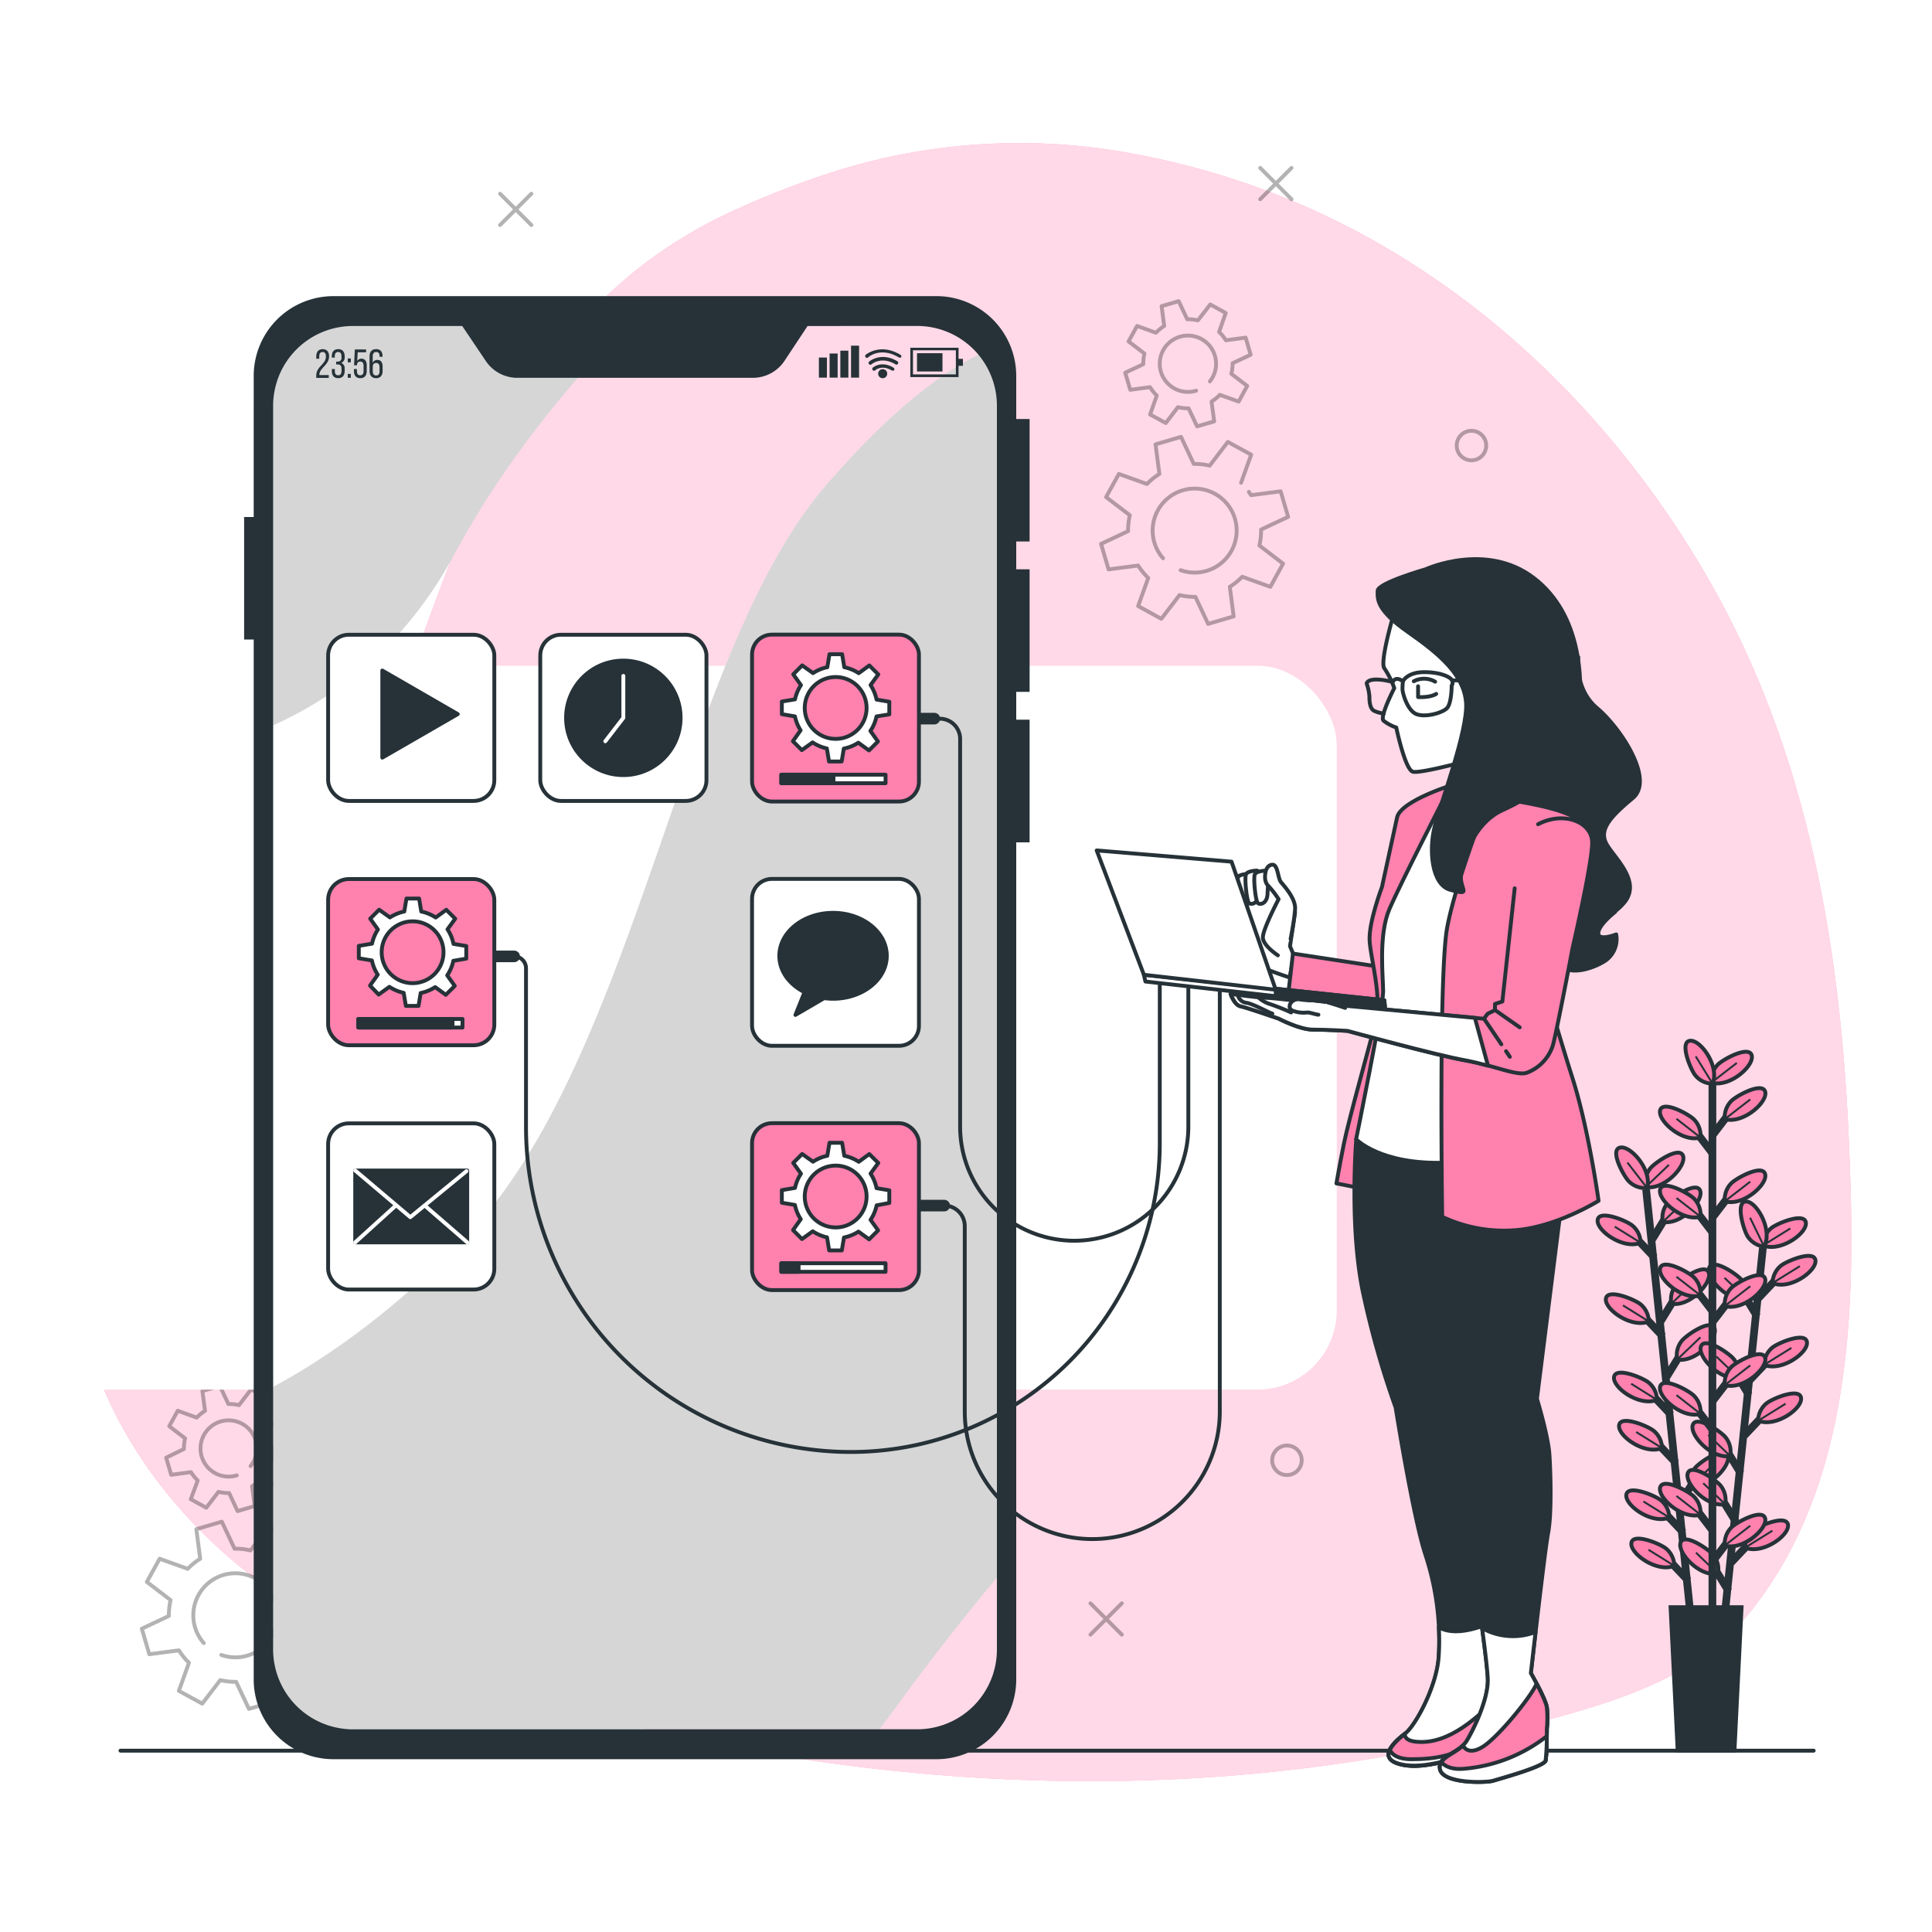 <svg class="animated" id="freepik_stories-app-development" xmlns="http://www.w3.org/2000/svg" viewBox="0 0 500 500" version="1.1" xmlns:xlink="http://www.w3.org/1999/xlink" xmlns:svgjs="http://svgjs.com/svgjs"><style>svg#freepik_stories-app-development:not(.animated) .animable {opacity: 0;}svg#freepik_stories-app-development.animated #freepik--background-simple--inject-16 {animation: 1s 1 forwards cubic-bezier(.36,-0.01,.5,1.38) slideRight;animation-delay: 0s;}svg#freepik_stories-app-development.animated #freepik--Graphics--inject-16 {animation: 1s 1 forwards cubic-bezier(.36,-0.01,.5,1.38) slideUp;animation-delay: 0s;}svg#freepik_stories-app-development.animated #freepik--Gears--inject-16 {animation: 1s 1 forwards cubic-bezier(.36,-0.01,.5,1.38) fadeIn;animation-delay: 0s;}svg#freepik_stories-app-development.animated #freepik--Floor--inject-16 {animation: 1s 1 forwards cubic-bezier(.36,-0.01,.5,1.38) slideLeft;animation-delay: 0s;}svg#freepik_stories-app-development.animated #freepik--Device--inject-16 {animation: 1s 1 forwards cubic-bezier(.36,-0.01,.5,1.38) fadeIn;animation-delay: 0s;}svg#freepik_stories-app-development.animated #freepik--Cables--inject-16 {animation: 1s 1 forwards cubic-bezier(.36,-0.01,.5,1.38) slideUp;animation-delay: 0s;}svg#freepik_stories-app-development.animated #freepik--Apps--inject-16 {animation: 1s 1 forwards cubic-bezier(.36,-0.01,.5,1.38) zoomOut;animation-delay: 0s;}svg#freepik_stories-app-development.animated #freepik--Plant--inject-16 {animation: 1s 1 forwards cubic-bezier(.36,-0.01,.5,1.38) zoomOut;animation-delay: 0s;}svg#freepik_stories-app-development.animated #freepik--Character--inject-16 {animation: 1s 1 forwards cubic-bezier(.36,-0.01,.5,1.38) slideRight;animation-delay: 0s;}            @keyframes slideRight {                0% {                    opacity: 0;                    transform: translateX(30px);                }                100% {                    opacity: 1;                    transform: translateX(0);                }            }                    @keyframes slideUp {                0% {                    opacity: 0;                    transform: translateY(30px);                }                100% {                    opacity: 1;                    transform: inherit;                }            }                    @keyframes fadeIn {                0% {                    opacity: 0;                }                100% {                    opacity: 1;                }            }                    @keyframes slideLeft {                0% {                    opacity: 0;                    transform: translateX(-30px);                }                100% {                    opacity: 1;                    transform: translateX(0);                }            }                    @keyframes zoomOut {                0% {                    opacity: 0;                    transform: scale(1.5);                }                100% {                    opacity: 1;                    transform: scale(1);                }            }        </style><g id="freepik--background-simple--inject-16" class="animable" style="transform-origin: 249.454px 249.003px;"><path d="M438.56,430.13A58,58,0,0,0,452,418.36c28.63-34.66,28.33-83.56,26.36-125.7-2.32-49.74-11.12-99.51-36.56-143.38C417.32,107,380.37,71.07,334.13,51.85A203.51,203.51,0,0,0,294.43,40a159.51,159.51,0,0,0-75.76,3.55,228.86,228.86,0,0,0-27.38,10.3C130.45,81,122,136.88,98.34,192.81,81.59,232.41,42.2,258.28,25.5,297.93,6.79,342.33,36.77,390.85,75,414.68a151.81,151.81,0,0,0,27.85,13.53c90.92,33.46,193.46,43.72,288.1,19.37C406.9,443.48,424.55,439.13,438.56,430.13Z" style="fill: rgb(255, 129, 174); transform-origin: 249.454px 249.003px;" id="el12fqdeastqro" class="animable"></path><g id="el4yw1ngagkj7"><path d="M438.56,430.13A58,58,0,0,0,452,418.36c28.63-34.66,28.33-83.56,26.36-125.7-2.32-49.74-11.12-99.51-36.56-143.38C417.32,107,380.37,71.07,334.13,51.85A203.51,203.51,0,0,0,294.43,40a159.51,159.51,0,0,0-75.76,3.55,228.86,228.86,0,0,0-27.38,10.3C130.45,81,122,136.88,98.34,192.81,81.59,232.41,42.2,258.28,25.5,297.93,6.79,342.33,36.77,390.85,75,414.68a151.81,151.81,0,0,0,27.85,13.53c90.92,33.46,193.46,43.72,288.1,19.37C406.9,443.48,424.55,439.13,438.56,430.13Z" style="fill: rgb(255, 255, 255); opacity: 0.7; transform-origin: 249.454px 249.003px;" class="animable"></path></g></g><g id="freepik--Graphics--inject-16" class="animable" style="transform-origin: 205.935px 233.245px;"><g id="elebpzanhggqi"><g style="opacity: 0.3; transform-origin: 205.935px 233.245px;" class="animable"><circle cx="380.81" cy="115.31" r="3.82" style="fill: none; stroke: rgb(0, 0, 0); stroke-linecap: round; stroke-linejoin: round; transform-origin: 380.81px 115.31px;" id="eljathlkhcnv" class="animable"></circle><circle cx="45.61" cy="180.25" r="3.82" style="fill: none; stroke: rgb(0, 0, 0); stroke-linecap: round; stroke-linejoin: round; transform-origin: 45.61px 180.25px;" id="eln5ces39mvpo" class="animable"></circle><circle cx="333.06" cy="377.92" r="3.82" style="fill: none; stroke: rgb(0, 0, 0); stroke-linecap: round; stroke-linejoin: round; transform-origin: 333.06px 377.92px;" id="els90ldpsqwap" class="animable"></circle><circle cx="52.3" cy="346.41" r="3.82" style="fill: none; stroke: rgb(0, 0, 0); stroke-linecap: round; stroke-linejoin: round; transform-origin: 52.3px 346.41px;" id="eli2ke4x1one" class="animable"></circle><line x1="311.33" y1="181.92" x2="303.22" y2="190.03" style="fill: none; stroke: rgb(0, 0, 0); stroke-linecap: round; stroke-linejoin: round; transform-origin: 307.275px 185.975px;" id="eldaro8x3k2pb" class="animable"></line><line x1="311.33" y1="190.03" x2="303.22" y2="181.92" style="fill: none; stroke: rgb(0, 0, 0); stroke-linecap: round; stroke-linejoin: round; transform-origin: 307.275px 185.975px;" id="ely06tvbr6us" class="animable"></line><line x1="282.21" y1="414.94" x2="290.32" y2="423.04" style="fill: none; stroke: rgb(0, 0, 0); stroke-linecap: round; stroke-linejoin: round; transform-origin: 286.265px 418.99px;" id="elq14dmuo3zes" class="animable"></line><line x1="290.32" y1="414.94" x2="282.21" y2="423.04" style="fill: none; stroke: rgb(0, 0, 0); stroke-linecap: round; stroke-linejoin: round; transform-origin: 286.265px 418.99px;" id="elxjduljzur6" class="animable"></line><line x1="27.24" y1="232.54" x2="35.34" y2="240.64" style="fill: none; stroke: rgb(0, 0, 0); stroke-linecap: round; stroke-linejoin: round; transform-origin: 31.29px 236.59px;" id="eljr4wuxym7h" class="animable"></line><line x1="35.34" y1="232.54" x2="27.24" y2="240.64" style="fill: none; stroke: rgb(0, 0, 0); stroke-linecap: round; stroke-linejoin: round; transform-origin: 31.29px 236.59px;" id="el6qfpmxoh186" class="animable"></line><line x1="326.14" y1="43.45" x2="334.25" y2="51.56" style="fill: none; stroke: rgb(0, 0, 0); stroke-linecap: round; stroke-linejoin: round; transform-origin: 330.195px 47.505px;" id="elncvlc799vv" class="animable"></line><line x1="334.25" y1="43.45" x2="326.14" y2="51.56" style="fill: none; stroke: rgb(0, 0, 0); stroke-linecap: round; stroke-linejoin: round; transform-origin: 330.195px 47.505px;" id="elcgeytq1q7j" class="animable"></line><line x1="129.42" y1="50.14" x2="137.52" y2="58.24" style="fill: none; stroke: rgb(0, 0, 0); stroke-linecap: round; stroke-linejoin: round; transform-origin: 133.47px 54.19px;" id="el9efifvrr62j" class="animable"></line><line x1="137.52" y1="50.14" x2="129.42" y2="58.24" style="fill: none; stroke: rgb(0, 0, 0); stroke-linecap: round; stroke-linejoin: round; transform-origin: 133.47px 54.19px;" id="elzg71txvfevp" class="animable"></line></g></g></g><g id="freepik--Gears--inject-16" class="animable" style="transform-origin: 185.035px 260.1px;"><g id="elowrquikftcg"><path d="M72.92,405.68l2.61-7.27-6-3.3-4.7,6.14a16.51,16.51,0,0,0-4.12-.44l-3.3-7-6.6,1.94,1,7.66a17.06,17.06,0,0,0-3.23,2.6l-7.27-2.61-3.3,6,6.14,4.7a16.87,16.87,0,0,0-.45,4.11l-7,3.3,1.94,6.6,7.66-1a17.31,17.31,0,0,0,2.6,3.22l-2.61,7.27,6.05,3.3L57,434.81a17,17,0,0,0,4.12.45l3.3,7,6.6-1.94-1-7.66a17.31,17.31,0,0,0,3.22-2.6l7.27,2.61,3.3-6-6.14-4.7a17,17,0,0,0,.45-4.12l7-3.29-1.94-6.61-7.66,1c-.17-.29-.36-.57-.56-.85M52.73,425.22a10.88,10.88,0,1,1,4.55,3.08" style="fill: none; stroke: rgb(0, 0, 0); stroke-linecap: round; stroke-linejoin: round; opacity: 0.3; transform-origin: 60.91px 418.035px;" class="animable"></path></g><g id="eln62vs4kwsci"><path d="M49.38,388l4,2.2,3.15-4.11a10.76,10.76,0,0,0,2.76.3l2.2,4.68,4.42-1.3-.68-5.13a11.53,11.53,0,0,0,2.16-1.74l4.86,1.75,2.21-4.05-4.11-3.14a11.28,11.28,0,0,0,.3-2.76l4.68-2.2-1.3-4.42-5.13.68a11.53,11.53,0,0,0-1.74-2.16L69,361.75l-4-2.2-3.14,4.1a11.27,11.27,0,0,0-2.76-.29l-2.2-4.68L52.38,360l.68,5.13a11.22,11.22,0,0,0-2.16,1.74L46,365.1l-2.2,4,4.1,3.14a11.73,11.73,0,0,0-.3,2.76L43,377.25l1.3,4.42,5.12-.68a11.58,11.58,0,0,0,1.75,2.16Zm11.9-6.17a7.28,7.28,0,1,1,4.28-3.48,7.36,7.36,0,0,1-.71,1.07" style="fill: none; stroke: rgb(0, 0, 0); stroke-linecap: round; stroke-linejoin: round; opacity: 0.3; transform-origin: 59.165px 374.875px;" class="animable"></path></g><g id="elei55irdfngi"><path d="M321.19,124.94l2.62-7.27-6.05-3.3-4.7,6.14a16.9,16.9,0,0,0-4.12-.45l-3.29-7-6.6,1.94,1,7.66a17.31,17.31,0,0,0-3.22,2.6l-7.27-2.61-3.3,6,6.14,4.69a17,17,0,0,0-.45,4.12l-7,3.3,1.95,6.6,7.65-1a17.37,17.37,0,0,0,2.61,3.22l-2.61,7.27,6,3.3,4.7-6.14a17,17,0,0,0,4.12.45l3.29,7,6.61-1.94-1-7.66a16.69,16.69,0,0,0,3.22-2.6l7.28,2.61,3.29-6-6.13-4.7a17.5,17.5,0,0,0,.44-4.12l7-3.29-1.94-6.61-7.66,1c-.18-.29-.37-.57-.56-.85M301,144.48a10.87,10.87,0,1,1,4.54,3.08" style="fill: none; stroke: rgb(0, 0, 0); stroke-linecap: round; stroke-linejoin: round; opacity: 0.3; transform-origin: 309.16px 137.26px;" class="animable"></path></g><g id="el784mtpre3ta"><path d="M297.65,107.27l4.05,2.21,3.14-4.11a10.81,10.81,0,0,0,2.76.3l2.21,4.68,4.42-1.3-.68-5.13a11.16,11.16,0,0,0,2.15-1.74l4.87,1.75,2.21-4.05-4.11-3.14A11.79,11.79,0,0,0,319,94l4.67-2.2-1.3-4.42-5.12.68a11.27,11.27,0,0,0-1.75-2.16L317.22,81l-4-2.2L310,82.91a11.19,11.19,0,0,0-2.75-.29l-2.21-4.68-4.42,1.3.68,5.12a11.6,11.6,0,0,0-2.15,1.75l-4.87-1.75-2.21,4,4.11,3.14a11.73,11.73,0,0,0-.3,2.76l-4.67,2.2,1.3,4.42,5.12-.68a11.94,11.94,0,0,0,1.74,2.16Zm11.91-6.16a7.29,7.29,0,1,1,4.27-3.48,6.41,6.41,0,0,1-.71,1.07" style="fill: none; stroke: rgb(0, 0, 0); stroke-linecap: round; stroke-linejoin: round; opacity: 0.3; transform-origin: 307.44px 94.145px;" class="animable"></path></g></g><g id="freepik--Floor--inject-16" class="animable" style="transform-origin: 250.28px 453.07px;"><line x1="31.18" y1="453.07" x2="469.38" y2="453.07" style="fill: none; stroke: rgb(38, 50, 56); stroke-linecap: round; stroke-linejoin: round; transform-origin: 250.28px 453.07px;" id="el5pryhj9gt5u" class="animable"></line></g><g id="freepik--Device--inject-16" class="animable" style="transform-origin: 164.82px 265.96px;"><g id="el8u1k4dzcmhk"><rect x="-17.24" y="172.31" width="363.18" height="187.31" rx="20.5" style="fill: rgb(255, 255, 255); transform-origin: 164.35px 265.965px; transform: rotate(-90deg);" class="animable"></rect></g><path d="M258,103.94a19.47,19.47,0,0,0-4.4-12.35c-9.36,4.54-22.76,14.17-40.11,34.36C176.2,169.33,164.78,274.36,120.63,320c-18.89,19.55-36.25,31.56-49.94,38.91v69a19.58,19.58,0,0,0,19.58,19.58H227.59q1.35-1.67,2.65-3.46C240.54,429.82,250,417.85,258,408.3Z" style="fill: rgb(214, 214, 214); transform-origin: 164.345px 269.54px;" id="el3nla5uuo6yv" class="animable"></path><path d="M70.69,103.94v83.77c15.25-6.81,33.69-19.73,46.9-44.26C131,118.6,148.19,98.36,162,84.37H90.27A19.58,19.58,0,0,0,70.69,103.94Z" style="fill: rgb(214, 214, 214); transform-origin: 116.345px 136.04px;" id="elbuwawbzftwr" class="animable"></path><path d="M85.17,92.23c0,2.22-2.5,3-2.51,4.71v.12h2.42v.74H81.85v-.63c0-2.38,2.5-2.84,2.5-4.91,0-.76-.26-1.16-.87-1.16s-.86.43-.86,1.08v.66h-.77v-.6c0-1.13.52-1.88,1.65-1.88S85.17,91.1,85.17,92.23Z" style="fill: rgb(38, 50, 56); transform-origin: 83.51px 94.08px;" id="elk0gq9ysygba" class="animable"></path><path d="M89.2,92.21v.19a1.48,1.48,0,0,1-.89,1.52,1.46,1.46,0,0,1,.89,1.53V96c0,1.13-.53,1.87-1.66,1.87s-1.66-.74-1.66-1.87v-.5h.77v.56c0,.66.28,1.06.87,1.06s.86-.39.86-1.14v-.57c0-.72-.31-1.07-.93-1.09H87v-.74h.48a.88.88,0,0,0,.89-1v-.33c0-.76-.26-1.15-.86-1.15s-.87.41-.87,1.07v.38h-.77v-.34c0-1.12.53-1.85,1.66-1.85S89.2,91.09,89.2,92.21Z" style="fill: rgb(38, 50, 56); transform-origin: 87.541px 94.115px;" id="elx0uht5ck9m" class="animable"></path><path d="M90.79,92.77v1H90v-1Zm0,4v1H90v-1Z" style="fill: rgb(38, 50, 56); transform-origin: 90.395px 95.27px;" id="elmymk9csvc8c" class="animable"></path><path d="M92.45,93.44a1.19,1.19,0,0,1,1.1-.61c.94,0,1.36.69,1.36,1.74V96c0,1.13-.53,1.87-1.66,1.87S91.6,97.14,91.6,96v-.49h.77v.55c0,.66.27,1.06.86,1.06s.86-.4.86-1.06V94.64c0-.67-.27-1.07-.86-1.07a.79.79,0,0,0-.83.79v.17h-.77l.2-4.09h2.91v.73H92.57Z" style="fill: rgb(38, 50, 56); transform-origin: 93.255px 94.155px;" id="elndvjzcxluy" class="animable"></path><path d="M99,92.2v.14h-.77v-.19c0-.66-.27-1.05-.87-1.05s-.9.4-.9,1.19v1.65a1.19,1.19,0,0,1,1.19-.79c1,0,1.37.69,1.37,1.75V96c0,1.13-.56,1.87-1.68,1.87s-1.7-.74-1.7-1.87V92.26c0-1.17.53-1.9,1.7-1.9S99,91.08,99,92.2ZM96.47,95v1.11c0,.66.28,1.06.88,1.06s.87-.4.87-1.06V95c0-.66-.28-1.06-.87-1.06S96.47,94.3,96.47,95Z" style="fill: rgb(38, 50, 56); transform-origin: 97.33px 94.115px;" id="elr9jzx62dboh" class="animable"></path><rect x="211.93" y="92.53" width="2.08" height="5.2" style="fill: rgb(38, 50, 56); transform-origin: 212.97px 95.13px;" id="el3kljh3iv2dq" class="animable"></rect><rect x="214.7" y="91.49" width="2.08" height="6.24" style="fill: rgb(38, 50, 56); transform-origin: 215.74px 94.61px;" id="eleyclnszjpfp" class="animable"></rect><rect x="217.48" y="90.75" width="2.08" height="6.98" style="fill: rgb(38, 50, 56); transform-origin: 218.52px 94.24px;" id="el2736wizy5d9" class="animable"></rect><rect x="220.25" y="89.46" width="2.08" height="8.27" style="fill: rgb(38, 50, 56); transform-origin: 221.29px 93.595px;" id="elex5slg4t3js" class="animable"></rect><path d="M248.07,97.59H235.59V90h12.48Zm-11.79-.7h11.1V90.65h-11.1Z" style="fill: rgb(38, 50, 56); transform-origin: 241.83px 93.795px;" id="elta0ntwf4rb" class="animable"></path><rect x="237.32" y="91.41" width="6.59" height="4.73" style="fill: rgb(38, 50, 56); transform-origin: 240.615px 93.775px;" id="elw7y1sst1lgb" class="animable"></rect><rect x="247.64" y="92.87" width="1.57" height="1.8" style="fill: rgb(38, 50, 56); transform-origin: 248.425px 93.77px;" id="eligc2mbqh2zb" class="animable"></rect><path d="M231,95.93a.44.44,0,0,1-.24-.07c-2.54-1.51-4.21-.11-4.28,0a.47.47,0,0,1-.62-.7c.09-.08,2.24-1.92,5.38,0a.46.46,0,0,1,.16.64A.45.45,0,0,1,231,95.93Z" style="fill: rgb(38, 50, 56); transform-origin: 228.602px 95.118px;" id="el6bjcgfh1d37" class="animable"></path><path d="M232,94.36a.44.44,0,0,1-.24-.07c-3.67-2.18-6.14-.07-6.16-.05a.47.47,0,1,1-.62-.7s3-2.57,7.26-.05a.46.46,0,0,1,.16.64A.45.45,0,0,1,232,94.36Z" style="fill: rgb(38, 50, 56); transform-origin: 228.627px 93.387px;" id="el6o6xzwkc73f" class="animable"></path><path d="M232.81,92.55a.48.48,0,0,1-.24-.07c-4.65-2.77-7.75-.16-7.88,0a.46.46,0,0,1-.65,0,.47.47,0,0,1,0-.66s3.71-3.18,9,0a.46.46,0,0,1,.17.64A.5.5,0,0,1,232.81,92.55Z" style="fill: rgb(38, 50, 56); transform-origin: 228.591px 91.511px;" id="elo8g57x7wov" class="animable"></path><path d="M229.61,96.71a1.17,1.17,0,1,1-1.17-1.17A1.17,1.17,0,0,1,229.61,96.71Z" style="fill: rgb(38, 50, 56); transform-origin: 228.44px 96.71px;" id="eljyo2wrskybb" class="animable"></path><path d="M263,97.28v11.16h3.46v31.7H263v7.2h3.46v31.71H263v7.2h3.46V218H263V434.63a20.65,20.65,0,0,1-20.65,20.65H86.3a20.64,20.64,0,0,1-20.64-20.65V165.5H63.18V133.8h2.48V97.28A20.64,20.64,0,0,1,86.3,76.64H242.39A20.65,20.65,0,0,1,263,97.28Zm-54-12.91L203,93.43a9.84,9.84,0,0,1-8.17,4.35H133.89a9.83,9.83,0,0,1-8.16-4.35l-6.1-9.06H91.34A20.65,20.65,0,0,0,70.69,105v321.9a20.65,20.65,0,0,0,20.65,20.64h146A20.64,20.64,0,0,0,258,426.91V105a20.64,20.64,0,0,0-20.64-20.64Z" style="fill: rgb(38, 50, 56); transform-origin: 164.82px 265.96px;" id="elxdcy0rw0y5" class="animable"></path></g><g id="freepik--Cables--inject-16" class="animable" style="transform-origin: 221.955px 292.145px;"><path d="M241.8,186h1.43a5.25,5.25,0,0,1,5.25,5.25V291.57A29.53,29.53,0,0,0,278,321.1h0a29.54,29.54,0,0,0,29.54-29.53V254.73" style="fill: none; stroke: rgb(38, 50, 56); stroke-linecap: round; stroke-linejoin: round; transform-origin: 274.67px 253.55px;" id="el1bc4ppnct9t" class="animable"></path><line x1="237.42" y1="185.98" x2="241.8" y2="185.98" style="fill: none; stroke: rgb(38, 50, 56); stroke-linecap: round; stroke-linejoin: round; stroke-width: 3px; transform-origin: 239.61px 185.98px;" id="el2nadon59fk4" class="animable"></line><path d="M133.06,247.51a3.07,3.07,0,0,1,3.07,3.06v41.1a84.09,84.09,0,0,0,84.09,84.1h0a79.93,79.93,0,0,0,79.93-79.93V255" style="fill: none; stroke: rgb(38, 50, 56); stroke-linecap: round; stroke-linejoin: round; transform-origin: 216.605px 311.64px;" id="elae6ktfz7vst" class="animable"></path><line x1="128.23" y1="247.51" x2="133.06" y2="247.51" style="fill: none; stroke: rgb(38, 50, 56); stroke-linecap: round; stroke-linejoin: round; stroke-width: 3px; transform-origin: 130.645px 247.51px;" id="elq3qyfn59ecn" class="animable"></line><path d="M244.36,312a5.32,5.32,0,0,1,5.32,5.31v48a33,33,0,0,0,33,33h0a33,33,0,0,0,33-33V256.12" style="fill: none; stroke: rgb(38, 50, 56); stroke-linecap: round; stroke-linejoin: round; transform-origin: 280.02px 327.215px;" id="elljtyxs9gxkr" class="animable"></path><line x1="238.13" y1="312.01" x2="244.36" y2="312.01" style="fill: none; stroke: rgb(38, 50, 56); stroke-linecap: round; stroke-linejoin: round; stroke-width: 3px; transform-origin: 241.245px 312.01px;" id="ele9uxrz3869" class="animable"></line></g><g id="freepik--Apps--inject-16" class="animable" style="transform-origin: 161.37px 249.055px;"><rect x="194.63" y="164.24" width="43.19" height="43.19" rx="5.14" style="fill: rgb(255, 129, 174); stroke: rgb(38, 50, 56); stroke-linecap: round; stroke-linejoin: round; transform-origin: 216.225px 185.835px;" id="el9hfa0p9oicp" class="animable"></rect><path d="M230.15,184.88v-3.27l-3.3-.56a11,11,0,0,0-1.55-3.76l2-2.75-2.32-2.32-2.74,2a10.86,10.86,0,0,0-3.74-1.55l-.56-3.36h-3.27l-.56,3.36a10.7,10.7,0,0,0-3.7,1.53l-2.81-2-2.31,2.32,2,2.79a10.7,10.7,0,0,0-1.54,3.68l-3.41.57v3.27l3.39.57A10.65,10.65,0,0,0,207.2,189l-2,2.82,2.31,2.31,2.79-2a10.65,10.65,0,0,0,3.69,1.57l.56,3.37h3.27l.56-3.34a10.48,10.48,0,0,0,3.75-1.52l2.76,2,2.32-2.31-1.95-2.73a10.74,10.74,0,0,0,1.58-3.76Zm-13.88,6.34a8,8,0,1,1,8-8A8,8,0,0,1,216.27,191.22Z" style="fill: rgb(255, 255, 255); stroke: rgb(38, 50, 56); stroke-linecap: round; stroke-linejoin: round; transform-origin: 216.245px 183.19px;" id="el9yhivvmnbtk" class="animable"></path><rect x="202.21" y="200.49" width="26.97" height="2.21" style="fill: rgb(255, 255, 255); stroke: rgb(38, 50, 56); stroke-linecap: round; stroke-linejoin: round; transform-origin: 215.695px 201.595px;" id="elsg71ghtvsk" class="animable"></rect><rect x="202.21" y="200.49" width="13.49" height="2.21" style="fill: rgb(38, 50, 56); stroke: rgb(38, 50, 56); stroke-linecap: round; stroke-linejoin: round; transform-origin: 208.955px 201.595px;" id="elcbqpeg03az" class="animable"></rect><rect x="139.82" y="164.27" width="43.01" height="43.01" rx="5.36" style="fill: rgb(255, 255, 255); stroke: rgb(38, 50, 56); stroke-linecap: round; stroke-linejoin: round; transform-origin: 161.325px 185.775px;" id="elp9ntbb7vjqr" class="animable"></rect><g id="elk3k24ldqa5r"><circle cx="161.32" cy="185.78" r="14.82" style="fill: rgb(38, 50, 56); stroke: rgb(38, 50, 56); stroke-linecap: round; stroke-linejoin: round; transform-origin: 161.32px 185.78px; transform: rotate(-13.2deg);" class="animable"></circle></g><polyline points="156.65 191.84 161.32 185.78 161.32 174.92" style="fill: none; stroke: rgb(255, 255, 255); stroke-linecap: round; stroke-linejoin: round; transform-origin: 158.985px 183.38px;" id="elv2l28s2zn3" class="animable"></polyline><rect x="84.92" y="164.27" width="43.01" height="43.01" rx="5.36" style="fill: rgb(255, 255, 255); stroke: rgb(38, 50, 56); stroke-linecap: round; stroke-linejoin: round; transform-origin: 106.425px 185.775px;" id="elfde95wkwk6k" class="animable"></rect><polyline points="101.75 191.84 106.43 185.78 106.43 174.92" style="fill: none; stroke: rgb(255, 255, 255); stroke-linecap: round; stroke-linejoin: round; transform-origin: 104.09px 183.38px;" id="elgte3o8cm1l" class="animable"></polyline><polygon points="118.47 184.81 98.94 173.53 98.94 196.08 118.47 184.81" style="fill: rgb(38, 50, 56); stroke: rgb(38, 50, 56); stroke-linecap: round; stroke-linejoin: round; transform-origin: 108.705px 184.805px;" id="elikfosn5rg7" class="animable"></polygon><rect x="194.63" y="227.46" width="43.19" height="43.19" rx="5.14" style="fill: rgb(255, 255, 255); stroke: rgb(38, 50, 56); stroke-linecap: round; stroke-linejoin: round; transform-origin: 216.225px 249.055px;" id="elg9vjw4iq6v" class="animable"></rect><path d="M215.6,236.24c-7.68,0-13.91,5-13.91,11.12,0,4,2.61,7.45,6.52,9.42l-2.35,5.88,7.44-4.34a17.3,17.3,0,0,0,2.3.16c7.67,0,13.9-5,13.9-11.12S223.27,236.24,215.6,236.24Z" style="fill: rgb(38, 50, 56); stroke: rgb(38, 50, 56); stroke-linecap: round; stroke-linejoin: round; transform-origin: 215.595px 249.45px;" id="elbmbw7pv4x1q" class="animable"></path><rect x="194.63" y="290.68" width="43.19" height="43.19" rx="5.14" style="fill: rgb(255, 129, 174); stroke: rgb(38, 50, 56); stroke-linecap: round; stroke-linejoin: round; transform-origin: 216.225px 312.275px;" id="el3rv8nchdvq2" class="animable"></rect><path d="M230.15,311.32v-3.27l-3.3-.55a11,11,0,0,0-1.55-3.77l2-2.75-2.32-2.31-2.74,2a10.68,10.68,0,0,0-3.74-1.56l-.56-3.36h-3.27l-.56,3.36a10.72,10.72,0,0,0-3.7,1.54l-2.81-2-2.31,2.31,2,2.8a10.57,10.57,0,0,0-1.54,3.67l-3.41.57v3.27l3.39.57a10.49,10.49,0,0,0,1.51,3.68l-2,2.82,2.31,2.32,2.79-2a10.82,10.82,0,0,0,3.69,1.56l.56,3.38h3.27l.56-3.34a10.85,10.85,0,0,0,3.75-1.52l2.76,2,2.32-2.32-1.95-2.73a10.77,10.77,0,0,0,1.58-3.75Zm-13.88,6.34a8,8,0,1,1,8-8A8,8,0,0,1,216.27,317.66Z" style="fill: rgb(255, 255, 255); stroke: rgb(38, 50, 56); stroke-linecap: round; stroke-linejoin: round; transform-origin: 216.245px 309.675px;" id="el6le4a6ti55y" class="animable"></path><rect x="202.21" y="326.93" width="26.97" height="2.21" style="fill: rgb(255, 255, 255); stroke: rgb(38, 50, 56); stroke-linecap: round; stroke-linejoin: round; transform-origin: 215.695px 328.035px;" id="el3a4hakexua2" class="animable"></rect><rect x="202.21" y="326.93" width="4.46" height="2.21" style="fill: rgb(38, 50, 56); stroke: rgb(38, 50, 56); stroke-linecap: round; stroke-linejoin: round; transform-origin: 204.44px 328.035px;" id="elp8kgl6taqhj" class="animable"></rect><rect x="84.92" y="227.5" width="43.01" height="43.01" rx="5.36" style="fill: rgb(255, 129, 174); stroke: rgb(38, 50, 56); stroke-linecap: round; stroke-linejoin: round; transform-origin: 106.425px 249.005px;" id="elouws4rsxmck" class="animable"></rect><path d="M120.67,248.1v-3.27l-3.31-.55a10.63,10.63,0,0,0-1.55-3.77l2-2.75-2.31-2.31-2.74,2a10.86,10.86,0,0,0-3.74-1.55l-.56-3.36h-3.27l-.56,3.36a10.87,10.87,0,0,0-3.71,1.53l-2.8-2-2.31,2.32,2,2.8a10.75,10.75,0,0,0-1.53,3.67l-3.42.57V248l3.39.57a10.76,10.76,0,0,0,1.51,3.68l-2,2.82L98,257.39l2.78-2a10.9,10.9,0,0,0,3.69,1.56l.57,3.38h3.27l.56-3.34a10.76,10.76,0,0,0,3.75-1.53l2.76,2,2.31-2.31-1.95-2.73a10.56,10.56,0,0,0,1.58-3.76Zm-13.89,6.34a8,8,0,1,1,8-8A8,8,0,0,1,106.78,254.44Z" style="fill: rgb(255, 255, 255); stroke: rgb(38, 50, 56); stroke-linecap: round; stroke-linejoin: round; transform-origin: 106.765px 246.435px;" id="elp8ujfdhx49l" class="animable"></path><rect x="92.73" y="263.71" width="26.97" height="2.21" style="fill: rgb(255, 255, 255); stroke: rgb(38, 50, 56); stroke-linecap: round; stroke-linejoin: round; transform-origin: 106.215px 264.815px;" id="elcys6s8srwk" class="animable"></rect><rect x="92.73" y="263.71" width="24.38" height="2.21" style="fill: rgb(38, 50, 56); stroke: rgb(38, 50, 56); stroke-linecap: round; stroke-linejoin: round; transform-origin: 104.92px 264.815px;" id="elugm7ed6g3jr" class="animable"></rect><rect x="84.92" y="290.72" width="43.01" height="43.01" rx="5.36" style="fill: rgb(255, 255, 255); stroke: rgb(38, 50, 56); stroke-linecap: round; stroke-linejoin: round; transform-origin: 106.425px 312.225px;" id="elc2ro9zdxeo9" class="animable"></rect><polyline points="101.75 318.29 106.43 312.22 106.43 301.36" style="fill: none; stroke: rgb(255, 255, 255); stroke-linecap: round; stroke-linejoin: round; transform-origin: 104.09px 309.825px;" id="el1x34abe2xomi" class="animable"></polyline><rect x="91.93" y="302.92" width="28.99" height="18.6" style="fill: rgb(38, 50, 56); stroke: rgb(38, 50, 56); stroke-linecap: round; stroke-linejoin: round; transform-origin: 106.425px 312.22px;" id="elyl5d06s54oi" class="animable"></rect><polyline points="91.93 302.92 106.19 315 120.72 303.09" style="fill: none; stroke: rgb(255, 255, 255); stroke-linecap: round; stroke-linejoin: round; transform-origin: 106.325px 308.96px;" id="elyuprv6f1vas" class="animable"></polyline><line x1="91.93" y1="321.52" x2="102.32" y2="312.1" style="fill: none; stroke: rgb(255, 255, 255); stroke-linecap: round; stroke-linejoin: round; transform-origin: 97.125px 316.81px;" id="eloa8hty8jqm" class="animable"></line><line x1="120.92" y1="321.52" x2="110.05" y2="312.1" style="fill: none; stroke: rgb(255, 255, 255); stroke-linecap: round; stroke-linejoin: round; transform-origin: 115.485px 316.81px;" id="elbmusns43nf5" class="animable"></line></g><g id="freepik--Plant--inject-16" class="animable" style="transform-origin: 441.655px 361.204px;"><line x1="426.01" y1="307.81" x2="437.46" y2="417.6" style="fill: none; stroke: rgb(38, 50, 56); stroke-miterlimit: 10; stroke-width: 2px; transform-origin: 431.735px 362.705px;" id="elvnoij0oks6" class="animable"></line><line x1="435.62" y1="396.59" x2="430.42" y2="391.1" style="fill: none; stroke: rgb(38, 50, 56); stroke-miterlimit: 10; stroke-width: 2px; transform-origin: 433.02px 393.845px;" id="elwfthwfxduy" class="animable"></line><path d="M432,392.74a5.86,5.86,0,0,0-2.07-4.4c-1.33-1.19-8.35-4.14-9-1.67C420.19,389.35,427.37,394.63,432,392.74Z" style="fill: rgb(255, 129, 174); stroke: rgb(38, 50, 56); stroke-miterlimit: 10; transform-origin: 426.439px 389.426px;" id="elc2lq4x43p65" class="animable"></path><line x1="432" y1="392.74" x2="425.32" y2="388.58" style="fill: none; stroke: rgb(38, 50, 56); stroke-miterlimit: 10; stroke-width: 0.5px; transform-origin: 428.66px 390.66px;" id="elww2qguu7f8e" class="animable"></line><line x1="436.92" y1="409.07" x2="431.73" y2="403.59" style="fill: none; stroke: rgb(38, 50, 56); stroke-miterlimit: 10; stroke-width: 2px; transform-origin: 434.325px 406.33px;" id="elptd2vw4zlq" class="animable"></line><path d="M433.3,405.23a5.89,5.89,0,0,0-2.06-4.41c-1.34-1.19-8.35-4.14-9-1.67C421.5,401.84,428.68,407.12,433.3,405.23Z" style="fill: rgb(255, 129, 174); stroke: rgb(38, 50, 56); stroke-miterlimit: 10; transform-origin: 427.743px 401.911px;" id="eltocdxtg4iop" class="animable"></path><line x1="433.3" y1="405.23" x2="426.62" y2="401.07" style="fill: none; stroke: rgb(38, 50, 56); stroke-miterlimit: 10; stroke-width: 0.5px; transform-origin: 429.96px 403.15px;" id="ela31foyc051f" class="animable"></line><line x1="432.44" y1="366.12" x2="427.24" y2="360.63" style="fill: none; stroke: rgb(38, 50, 56); stroke-miterlimit: 10; stroke-width: 2px; transform-origin: 429.84px 363.375px;" id="elrvo4ranv7hl" class="animable"></line><path d="M428.82,362.28a5.88,5.88,0,0,0-2.07-4.41c-1.33-1.19-8.35-4.14-9-1.67C417,358.89,424.19,364.16,428.82,362.28Z" style="fill: rgb(255, 129, 174); stroke: rgb(38, 50, 56); stroke-miterlimit: 10; transform-origin: 423.258px 358.959px;" id="elwb6v5aptxoc" class="animable"></path><line x1="428.82" y1="362.28" x2="422.14" y2="358.11" style="fill: none; stroke: rgb(38, 50, 56); stroke-miterlimit: 10; stroke-width: 0.5px; transform-origin: 425.48px 360.195px;" id="elajjansm6936" class="animable"></line><line x1="433.74" y1="378.6" x2="428.55" y2="373.12" style="fill: none; stroke: rgb(38, 50, 56); stroke-miterlimit: 10; stroke-width: 2px; transform-origin: 431.145px 375.86px;" id="el48l1diey0bw" class="animable"></line><path d="M430.12,374.76a5.86,5.86,0,0,0-2.06-4.4c-1.34-1.2-8.35-4.15-9-1.68C418.32,371.37,425.5,376.65,430.12,374.76Z" style="fill: rgb(255, 129, 174); stroke: rgb(38, 50, 56); stroke-miterlimit: 10; transform-origin: 424.564px 371.441px;" id="elrmrx7ddvdam" class="animable"></path><line x1="430.12" y1="374.76" x2="423.44" y2="370.6" style="fill: none; stroke: rgb(38, 50, 56); stroke-miterlimit: 10; stroke-width: 0.5px; transform-origin: 426.78px 372.68px;" id="eljslypkb3cyh" class="animable"></line><line x1="430.32" y1="345.84" x2="425.13" y2="340.35" style="fill: none; stroke: rgb(38, 50, 56); stroke-miterlimit: 10; stroke-width: 2px; transform-origin: 427.725px 343.095px;" id="el8mxbdpa26kh" class="animable"></line><path d="M426.7,342a5.88,5.88,0,0,0-2.06-4.4c-1.34-1.19-8.35-4.15-9-1.67C414.9,338.6,422.08,343.88,426.7,342Z" style="fill: rgb(255, 129, 174); stroke: rgb(38, 50, 56); stroke-miterlimit: 10; transform-origin: 421.144px 338.682px;" id="elndn8oc07g5r" class="animable"></path><line x1="426.7" y1="341.99" x2="420.02" y2="337.83" style="fill: none; stroke: rgb(38, 50, 56); stroke-miterlimit: 10; stroke-width: 0.5px; transform-origin: 423.36px 339.91px;" id="elvnnt65hfg" class="animable"></line><line x1="428.19" y1="325.46" x2="423" y2="319.98" style="fill: none; stroke: rgb(38, 50, 56); stroke-miterlimit: 10; stroke-width: 2px; transform-origin: 425.595px 322.72px;" id="elf8s2003vfdg" class="animable"></line><path d="M424.58,321.62a5.85,5.85,0,0,0-2.07-4.4c-1.33-1.2-8.35-4.15-9-1.68C412.77,318.23,420,323.51,424.58,321.62Z" style="fill: rgb(255, 129, 174); stroke: rgb(38, 50, 56); stroke-miterlimit: 10; transform-origin: 419.019px 318.301px;" id="elj8a9qjwqile" class="animable"></path><line x1="424.58" y1="321.62" x2="417.9" y2="317.46" style="fill: none; stroke: rgb(38, 50, 56); stroke-miterlimit: 10; stroke-width: 0.5px; transform-origin: 421.24px 319.54px;" id="elna4fk4zp7vj" class="animable"></line><line x1="434.74" y1="389.2" x2="438.69" y2="382.76" style="fill: none; stroke: rgb(38, 50, 56); stroke-miterlimit: 10; stroke-width: 2px; transform-origin: 436.715px 385.98px;" id="elf402mz01xur" class="animable"></line><path d="M437.49,384.69A5.88,5.88,0,0,1,438.6,380c1.06-1.44,7.32-5.77,8.48-3.49C448.34,378.94,442.4,385.59,437.49,384.69Z" style="fill: rgb(255, 129, 174); stroke: rgb(38, 50, 56); stroke-miterlimit: 10; transform-origin: 442.318px 380.316px;" id="elx6hxuzyu9qn" class="animable"></path><line x1="437.49" y1="384.69" x2="443.5" y2="378.94" style="fill: none; stroke: rgb(38, 50, 56); stroke-miterlimit: 10; stroke-width: 0.5px; transform-origin: 440.495px 381.815px;" id="ellz3nebl49ej" class="animable"></line><line x1="431.31" y1="356.34" x2="435.26" y2="349.9" style="fill: none; stroke: rgb(38, 50, 56); stroke-miterlimit: 10; stroke-width: 2px; transform-origin: 433.285px 353.12px;" id="elvzn2wi0aaud" class="animable"></line><path d="M434.06,351.84a5.87,5.87,0,0,1,1.11-4.74c1.06-1.44,7.32-5.78,8.48-3.5C444.91,346.08,439,352.73,434.06,351.84Z" style="fill: rgb(255, 129, 174); stroke: rgb(38, 50, 56); stroke-miterlimit: 10; transform-origin: 438.884px 347.436px;" id="ellnik7xlkjfi" class="animable"></path><line x1="434.06" y1="351.84" x2="440.07" y2="346.09" style="fill: none; stroke: rgb(38, 50, 56); stroke-miterlimit: 10; stroke-width: 0.5px; transform-origin: 437.065px 348.965px;" id="el053bqnaw0hy4" class="animable"></line><line x1="429.81" y1="341.9" x2="433.76" y2="335.46" style="fill: none; stroke: rgb(38, 50, 56); stroke-miterlimit: 10; stroke-width: 2px; transform-origin: 431.785px 338.68px;" id="elxyadqhyp15b" class="animable"></line><path d="M432.55,337.4a5.9,5.9,0,0,1,1.12-4.74c1.05-1.44,7.31-5.78,8.47-3.5C443.41,331.64,437.47,338.29,432.55,337.4Z" style="fill: rgb(255, 129, 174); stroke: rgb(38, 50, 56); stroke-miterlimit: 10; transform-origin: 437.377px 332.996px;" id="ele1qbcu7c20n" class="animable"></path><line x1="432.55" y1="337.4" x2="438.57" y2="331.65" style="fill: none; stroke: rgb(38, 50, 56); stroke-miterlimit: 10; stroke-width: 0.5px; transform-origin: 435.56px 334.525px;" id="elblusxwalf5m" class="animable"></line><line x1="427.6" y1="320.73" x2="431.55" y2="314.29" style="fill: none; stroke: rgb(38, 50, 56); stroke-miterlimit: 10; stroke-width: 2px; transform-origin: 429.575px 317.51px;" id="ely0p4q5e53q" class="animable"></line><path d="M430.34,316.23a5.9,5.9,0,0,1,1.12-4.74c1.05-1.44,7.31-5.78,8.47-3.5C441.2,310.47,435.26,317.12,430.34,316.23Z" style="fill: rgb(255, 129, 174); stroke: rgb(38, 50, 56); stroke-miterlimit: 10; transform-origin: 435.167px 311.826px;" id="el11kluk2tjev" class="animable"></path><line x1="430.34" y1="316.23" x2="436.36" y2="310.48" style="fill: none; stroke: rgb(38, 50, 56); stroke-miterlimit: 10; stroke-width: 0.5px; transform-origin: 433.35px 313.355px;" id="elr3cbxext4h" class="animable"></line><path d="M425.91,307.2a5.88,5.88,0,0,1,1.11-4.74c1.06-1.44,7.32-5.78,8.48-3.5C436.76,301.44,430.82,308.09,425.91,307.2Z" style="fill: rgb(255, 129, 174); stroke: rgb(38, 50, 56); stroke-miterlimit: 10; transform-origin: 430.734px 302.796px;" id="elxonymaih3rc" class="animable"></path><line x1="425.91" y1="307.2" x2="431.92" y2="301.45" style="fill: none; stroke: rgb(38, 50, 56); stroke-miterlimit: 10; stroke-width: 0.5px; transform-origin: 428.915px 304.325px;" id="eltt69n4qko5" class="animable"></line><path d="M426.26,307.45a5.92,5.92,0,0,1-4.6-1.61c-1.32-1.2-5-7.88-2.59-8.79C421.67,296.05,427.66,302.65,426.26,307.45Z" style="fill: rgb(255, 129, 174); stroke: rgb(38, 50, 56); stroke-miterlimit: 10; transform-origin: 422.37px 302.211px;" id="el440ojpbwexe" class="animable"></path><line x1="426.26" y1="307.45" x2="421.17" y2="300.86" style="fill: none; stroke: rgb(38, 50, 56); stroke-miterlimit: 10; stroke-width: 0.5px; transform-origin: 423.715px 304.155px;" id="elp4l25klwbd" class="animable"></line><line x1="456.23" y1="322.93" x2="444.83" y2="432.72" style="fill: none; stroke: rgb(38, 50, 56); stroke-miterlimit: 10; stroke-width: 2px; transform-origin: 450.53px 377.825px;" id="elw9vxmd10rea" class="animable"></line><line x1="447.35" y1="411.78" x2="443.4" y2="405.34" style="fill: none; stroke: rgb(38, 50, 56); stroke-miterlimit: 10; stroke-width: 2px; transform-origin: 445.375px 408.56px;" id="el1ykff66mfq6" class="animable"></line><path d="M444.6,407.28a5.87,5.87,0,0,0-1.11-4.74c-1.06-1.44-7.32-5.77-8.48-3.49C433.75,401.53,439.69,408.17,444.6,407.28Z" style="fill: rgb(255, 129, 174); stroke: rgb(38, 50, 56); stroke-miterlimit: 10; transform-origin: 439.776px 402.88px;" id="el5bh2fz59nx" class="animable"></path><line x1="444.6" y1="407.28" x2="438.92" y2="401.83" style="fill: none; stroke: rgb(38, 50, 56); stroke-miterlimit: 10; stroke-width: 0.5px; transform-origin: 441.76px 404.555px;" id="el07deepemgh8f" class="animable"></line><line x1="450.51" y1="381.31" x2="446.56" y2="374.87" style="fill: none; stroke: rgb(38, 50, 56); stroke-miterlimit: 10; stroke-width: 2px; transform-origin: 448.535px 378.09px;" id="el0bmn115j0rgd" class="animable"></line><path d="M447.77,376.81a5.9,5.9,0,0,0-1.12-4.74c-1.06-1.44-7.32-5.77-8.48-3.49C436.91,371.06,442.85,377.7,447.77,376.81Z" style="fill: rgb(255, 129, 174); stroke: rgb(38, 50, 56); stroke-miterlimit: 10; transform-origin: 442.939px 372.41px;" id="el6kvqain3wqu" class="animable"></path><line x1="447.77" y1="376.81" x2="442.09" y2="371.36" style="fill: none; stroke: rgb(38, 50, 56); stroke-miterlimit: 10; stroke-width: 0.5px; transform-origin: 444.93px 374.085px;" id="elcm7y1ef5fq" class="animable"></line><line x1="449.22" y1="393.8" x2="445.26" y2="387.36" style="fill: none; stroke: rgb(38, 50, 56); stroke-miterlimit: 10; stroke-width: 2px; transform-origin: 447.24px 390.58px;" id="elcxe9x1z76zi" class="animable"></line><path d="M446.47,389.29a5.88,5.88,0,0,0-1.12-4.73c-1.06-1.44-7.31-5.78-8.47-3.49C435.61,383.55,441.55,390.19,446.47,389.29Z" style="fill: rgb(255, 129, 174); stroke: rgb(38, 50, 56); stroke-miterlimit: 10; transform-origin: 441.643px 384.894px;" id="elvy1vu92m3k" class="animable"></path><line x1="446.47" y1="389.29" x2="440.79" y2="383.85" style="fill: none; stroke: rgb(38, 50, 56); stroke-miterlimit: 10; stroke-width: 0.5px; transform-origin: 443.63px 386.57px;" id="eld0uubi6qjka" class="animable"></line><line x1="452.62" y1="361.03" x2="448.66" y2="354.59" style="fill: none; stroke: rgb(38, 50, 56); stroke-miterlimit: 10; stroke-width: 2px; transform-origin: 450.64px 357.81px;" id="el4m8rq6vk8vg" class="animable"></line><path d="M449.87,356.52a5.84,5.84,0,0,0-1.12-4.73c-1.06-1.44-7.31-5.78-8.47-3.5C439,350.78,445,357.42,449.87,356.52Z" style="fill: rgb(255, 129, 174); stroke: rgb(38, 50, 56); stroke-miterlimit: 10; transform-origin: 445.044px 352.122px;" id="elesp9vrpqa1" class="animable"></path><line x1="449.87" y1="356.52" x2="444.19" y2="351.07" style="fill: none; stroke: rgb(38, 50, 56); stroke-miterlimit: 10; stroke-width: 0.5px; transform-origin: 447.03px 353.795px;" id="elk44m1830wg9" class="animable"></line><line x1="454.73" y1="340.66" x2="450.78" y2="334.22" style="fill: none; stroke: rgb(38, 50, 56); stroke-miterlimit: 10; stroke-width: 2px; transform-origin: 452.755px 337.44px;" id="ela5tcnpz7i4i" class="animable"></line><path d="M452,336.15a5.88,5.88,0,0,0-1.11-4.74c-1.06-1.44-7.32-5.77-8.48-3.49C441.13,330.4,447.07,337.05,452,336.15Z" style="fill: rgb(255, 129, 174); stroke: rgb(38, 50, 56); stroke-miterlimit: 10; transform-origin: 447.174px 331.751px;" id="ela9dv943rqkh" class="animable"></path><line x1="451.98" y1="336.15" x2="446.3" y2="330.7" style="fill: none; stroke: rgb(38, 50, 56); stroke-miterlimit: 10; stroke-width: 0.5px; transform-origin: 449.14px 333.425px;" id="el55ok8tvdsbb" class="animable"></line><line x1="448.02" y1="404.37" x2="453.21" y2="398.88" style="fill: none; stroke: rgb(38, 50, 56); stroke-miterlimit: 10; stroke-width: 2px; transform-origin: 450.615px 401.625px;" id="elnzlii0lf8g" class="animable"></line><path d="M451.63,400.53a5.88,5.88,0,0,1,2.07-4.41c1.33-1.19,8.34-4.15,9-1.67C463.44,397.13,456.26,402.42,451.63,400.53Z" style="fill: rgb(255, 129, 174); stroke: rgb(38, 50, 56); stroke-miterlimit: 10; transform-origin: 457.191px 397.209px;" id="elwplttjsgdom" class="animable"></path><line x1="451.63" y1="400.53" x2="458.7" y2="396.14" style="fill: none; stroke: rgb(38, 50, 56); stroke-miterlimit: 10; stroke-width: 0.5px; transform-origin: 455.165px 398.335px;" id="elq4xjzf4u99" class="animable"></line><line x1="451.43" y1="371.51" x2="456.62" y2="366.02" style="fill: none; stroke: rgb(38, 50, 56); stroke-miterlimit: 10; stroke-width: 2px; transform-origin: 454.025px 368.765px;" id="eli7saqsiq2e" class="animable"></line><path d="M455,367.67a5.88,5.88,0,0,1,2.07-4.41c1.33-1.19,8.34-4.15,9-1.67C466.85,364.27,459.67,369.56,455,367.67Z" style="fill: rgb(255, 129, 174); stroke: rgb(38, 50, 56); stroke-miterlimit: 10; transform-origin: 460.564px 364.349px;" id="eluxrreqg4ul" class="animable"></path><line x1="455.04" y1="367.67" x2="462.11" y2="363.28" style="fill: none; stroke: rgb(38, 50, 56); stroke-miterlimit: 10; stroke-width: 0.5px; transform-origin: 458.575px 365.475px;" id="elihz3g4ernf" class="animable"></line><line x1="452.93" y1="357.07" x2="458.12" y2="351.58" style="fill: none; stroke: rgb(38, 50, 56); stroke-miterlimit: 10; stroke-width: 2px; transform-origin: 455.525px 354.325px;" id="elmlpbeun2jk" class="animable"></line><path d="M456.54,353.23a5.89,5.89,0,0,1,2.06-4.41c1.34-1.19,8.35-4.15,9-1.67C468.35,349.83,461.17,355.12,456.54,353.23Z" style="fill: rgb(255, 129, 174); stroke: rgb(38, 50, 56); stroke-miterlimit: 10; transform-origin: 462.097px 349.909px;" id="elg2ad5vj1gm8" class="animable"></path><line x1="456.54" y1="353.23" x2="463.61" y2="348.84" style="fill: none; stroke: rgb(38, 50, 56); stroke-miterlimit: 10; stroke-width: 0.5px; transform-origin: 460.075px 351.035px;" id="elneklpbd3hi" class="animable"></line><line x1="455.12" y1="335.9" x2="460.31" y2="330.41" style="fill: none; stroke: rgb(38, 50, 56); stroke-miterlimit: 10; stroke-width: 2px; transform-origin: 457.715px 333.155px;" id="ely9vff29gia" class="animable"></line><path d="M458.74,332.06a5.89,5.89,0,0,1,2.06-4.41c1.33-1.19,8.35-4.15,9-1.67C470.54,328.66,463.36,334,458.74,332.06Z" style="fill: rgb(255, 129, 174); stroke: rgb(38, 50, 56); stroke-miterlimit: 10; transform-origin: 464.296px 328.747px;" id="elyhxwb1hodzi" class="animable"></path><line x1="458.74" y1="332.06" x2="465.81" y2="327.67" style="fill: none; stroke: rgb(38, 50, 56); stroke-miterlimit: 10; stroke-width: 0.5px; transform-origin: 462.275px 329.865px;" id="elckehyq9w5dd" class="animable"></line><path d="M456.26,322.31a5.9,5.9,0,0,1,2.06-4.41c1.33-1.19,8.35-4.14,9-1.67C468.06,318.92,460.88,324.2,456.26,322.31Z" style="fill: rgb(255, 129, 174); stroke: rgb(38, 50, 56); stroke-miterlimit: 10; transform-origin: 461.816px 318.991px;" id="elmn6es1qpjt" class="animable"></path><line x1="456.26" y1="322.31" x2="463.33" y2="317.92" style="fill: none; stroke: rgb(38, 50, 56); stroke-miterlimit: 10; stroke-width: 0.5px; transform-origin: 459.795px 320.115px;" id="elid5wc5v9q6" class="animable"></line><path d="M456.55,322.63a5.91,5.91,0,0,1-4.17-2.52c-1.05-1.45-3.25-8.74-.72-9.14C454.41,310.53,458.91,318.22,456.55,322.63Z" style="fill: rgb(255, 129, 174); stroke: rgb(38, 50, 56); stroke-miterlimit: 10; transform-origin: 453.85px 316.791px;" id="elzkcoauu6qzk" class="animable"></path><line x1="456.55" y1="322.63" x2="452.92" y2="315.14" style="fill: none; stroke: rgb(38, 50, 56); stroke-miterlimit: 10; stroke-width: 0.5px; transform-origin: 454.735px 318.885px;" id="elt106911ii" class="animable"></line><line x1="443.17" y1="278.22" x2="443.17" y2="417.06" style="fill: none; stroke: rgb(38, 50, 56); stroke-miterlimit: 10; stroke-width: 2px; transform-origin: 443.17px 347.64px;" id="elicksiu5a1bc" class="animable"></line><line x1="443.28" y1="396.19" x2="438.68" y2="390.19" style="fill: none; stroke: rgb(38, 50, 56); stroke-miterlimit: 10; stroke-width: 2px; transform-origin: 440.98px 393.19px;" id="elo7iti64b82a" class="animable"></line><path d="M440.08,392a5.89,5.89,0,0,0-1.6-4.6c-1.2-1.32-7.87-5-8.79-2.6C428.69,387.39,435.29,393.39,440.08,392Z" style="fill: rgb(255, 129, 174); stroke: rgb(38, 50, 56); stroke-miterlimit: 10; transform-origin: 434.847px 388.106px;" id="elovwfacikbt" class="animable"></path><line x1="440.08" y1="391.99" x2="433.87" y2="387.16" style="fill: none; stroke: rgb(38, 50, 56); stroke-miterlimit: 10; stroke-width: 0.5px; transform-origin: 436.975px 389.575px;" id="els27mmkbzvwc" class="animable"></line><line x1="443.28" y1="370.09" x2="438.68" y2="364.1" style="fill: none; stroke: rgb(38, 50, 56); stroke-miterlimit: 10; stroke-width: 2px; transform-origin: 440.98px 367.095px;" id="elhwm2utcli2d" class="animable"></line><path d="M440.08,365.9a5.89,5.89,0,0,0-1.6-4.6c-1.2-1.32-7.87-5-8.79-2.6C428.69,361.3,435.29,367.3,440.08,365.9Z" style="fill: rgb(255, 129, 174); stroke: rgb(38, 50, 56); stroke-miterlimit: 10; transform-origin: 434.847px 362.007px;" id="el2r95ezq0otr" class="animable"></path><line x1="440.08" y1="365.9" x2="433.87" y2="361.06" style="fill: none; stroke: rgb(38, 50, 56); stroke-miterlimit: 10; stroke-width: 0.5px; transform-origin: 436.975px 363.48px;" id="elqvsf7lebrjc" class="animable"></line><line x1="443.28" y1="339.46" x2="438.68" y2="333.46" style="fill: none; stroke: rgb(38, 50, 56); stroke-miterlimit: 10; stroke-width: 2px; transform-origin: 440.98px 336.46px;" id="eldmmp4m4kxri" class="animable"></line><path d="M440.08,335.26a5.86,5.86,0,0,0-1.6-4.59c-1.2-1.33-7.87-5-8.79-2.6C428.69,330.67,435.29,336.66,440.08,335.26Z" style="fill: rgb(255, 129, 174); stroke: rgb(38, 50, 56); stroke-miterlimit: 10; transform-origin: 434.847px 331.372px;" id="elgogs914q03a" class="animable"></path><line x1="440.08" y1="335.26" x2="433.87" y2="330.43" style="fill: none; stroke: rgb(38, 50, 56); stroke-miterlimit: 10; stroke-width: 0.5px; transform-origin: 436.975px 332.845px;" id="elmtqbhkz51b" class="animable"></line><line x1="443.28" y1="319.07" x2="438.68" y2="313.07" style="fill: none; stroke: rgb(38, 50, 56); stroke-miterlimit: 10; stroke-width: 2px; transform-origin: 440.98px 316.07px;" id="el1pegbl0dg32" class="animable"></line><path d="M440.08,314.87a5.89,5.89,0,0,0-1.6-4.6c-1.2-1.32-7.87-5-8.79-2.59C428.69,310.27,435.29,316.27,440.08,314.87Z" style="fill: rgb(255, 129, 174); stroke: rgb(38, 50, 56); stroke-miterlimit: 10; transform-origin: 434.847px 310.98px;" id="elogw17zqu9b" class="animable"></path><line x1="440.08" y1="314.87" x2="433.87" y2="310.04" style="fill: none; stroke: rgb(38, 50, 56); stroke-miterlimit: 10; stroke-width: 0.5px; transform-origin: 436.975px 312.455px;" id="elna1tlwgmjtb" class="animable"></line><line x1="443.28" y1="298.59" x2="438.68" y2="292.59" style="fill: none; stroke: rgb(38, 50, 56); stroke-miterlimit: 10; stroke-width: 2px; transform-origin: 440.98px 295.59px;" id="elcgzhcymgsx9" class="animable"></line><path d="M440.08,294.39a5.89,5.89,0,0,0-1.6-4.6c-1.2-1.32-7.87-5-8.79-2.6C428.69,289.79,435.29,295.79,440.08,294.39Z" style="fill: rgb(255, 129, 174); stroke: rgb(38, 50, 56); stroke-miterlimit: 10; transform-origin: 434.847px 290.497px;" id="eldyhv1blgqb4" class="animable"></path><line x1="440.08" y1="294.39" x2="433.87" y2="289.55" style="fill: none; stroke: rgb(38, 50, 56); stroke-miterlimit: 10; stroke-width: 0.5px; transform-origin: 436.975px 291.97px;" id="ell10fa5e8x1" class="animable"></line><line x1="443.18" y1="404.15" x2="447.78" y2="398.16" style="fill: none; stroke: rgb(38, 50, 56); stroke-miterlimit: 10; stroke-width: 2px; transform-origin: 445.48px 401.155px;" id="eli9bi45xfef" class="animable"></line><path d="M446.38,400a5.89,5.89,0,0,1,1.6-4.6c1.2-1.32,7.87-5,8.79-2.6C457.77,395.36,451.17,401.36,446.38,400Z" style="fill: rgb(255, 129, 174); stroke: rgb(38, 50, 56); stroke-miterlimit: 10; transform-origin: 451.613px 396.102px;" id="elbwz9avh3xio" class="animable"></path><line x1="446.38" y1="399.96" x2="452.96" y2="394.86" style="fill: none; stroke: rgb(38, 50, 56); stroke-miterlimit: 10; stroke-width: 0.5px; transform-origin: 449.67px 397.41px;" id="el9cl0b83ri9" class="animable"></line><line x1="443.18" y1="362.66" x2="447.78" y2="356.66" style="fill: none; stroke: rgb(38, 50, 56); stroke-miterlimit: 10; stroke-width: 2px; transform-origin: 445.48px 359.66px;" id="els149f59afb9" class="animable"></line><path d="M446.38,358.46a5.89,5.89,0,0,1,1.6-4.6c1.2-1.32,7.87-5,8.79-2.6C457.77,353.86,451.17,359.86,446.38,358.46Z" style="fill: rgb(255, 129, 174); stroke: rgb(38, 50, 56); stroke-miterlimit: 10; transform-origin: 451.613px 354.567px;" id="el6yfezyonevu" class="animable"></path><line x1="446.38" y1="358.46" x2="452.96" y2="353.36" style="fill: none; stroke: rgb(38, 50, 56); stroke-miterlimit: 10; stroke-width: 0.5px; transform-origin: 449.67px 355.91px;" id="elvb8ljr4a5zg" class="animable"></line><line x1="443.18" y1="342.17" x2="447.78" y2="336.18" style="fill: none; stroke: rgb(38, 50, 56); stroke-miterlimit: 10; stroke-width: 2px; transform-origin: 445.48px 339.175px;" id="el9pr3z6qs5za" class="animable"></line><path d="M446.38,338a5.89,5.89,0,0,1,1.6-4.6c1.2-1.32,7.87-5,8.79-2.6C457.77,333.38,451.17,339.38,446.38,338Z" style="fill: rgb(255, 129, 174); stroke: rgb(38, 50, 56); stroke-miterlimit: 10; transform-origin: 451.613px 334.105px;" id="elx1xwuyny04" class="animable"></path><line x1="446.38" y1="337.98" x2="452.96" y2="332.88" style="fill: none; stroke: rgb(38, 50, 56); stroke-miterlimit: 10; stroke-width: 0.5px; transform-origin: 449.67px 335.43px;" id="eln2o30qc42w" class="animable"></line><line x1="443.18" y1="315.1" x2="447.78" y2="309.11" style="fill: none; stroke: rgb(38, 50, 56); stroke-miterlimit: 10; stroke-width: 2px; transform-origin: 445.48px 312.105px;" id="elo23wskp9en" class="animable"></line><path d="M446.38,310.9a5.87,5.87,0,0,1,1.6-4.59c1.2-1.32,7.87-5,8.79-2.6C457.77,306.31,451.17,312.3,446.38,310.9Z" style="fill: rgb(255, 129, 174); stroke: rgb(38, 50, 56); stroke-miterlimit: 10; transform-origin: 451.614px 307.012px;" id="elbcca5pkik26" class="animable"></path><line x1="446.38" y1="310.9" x2="452.96" y2="305.81" style="fill: none; stroke: rgb(38, 50, 56); stroke-miterlimit: 10; stroke-width: 0.5px; transform-origin: 449.67px 308.355px;" id="elgnn68672jp9" class="animable"></line><line x1="443.18" y1="293.82" x2="447.78" y2="287.82" style="fill: none; stroke: rgb(38, 50, 56); stroke-miterlimit: 10; stroke-width: 2px; transform-origin: 445.48px 290.82px;" id="elw7c6l9syw3" class="animable"></line><path d="M446.38,289.62A5.89,5.89,0,0,1,448,285c1.2-1.32,7.87-5,8.79-2.59C457.77,285,451.17,291,446.38,289.62Z" style="fill: rgb(255, 129, 174); stroke: rgb(38, 50, 56); stroke-miterlimit: 10; transform-origin: 451.622px 285.717px;" id="elmssr8objp57" class="animable"></path><line x1="446.38" y1="289.62" x2="452.96" y2="284.53" style="fill: none; stroke: rgb(38, 50, 56); stroke-miterlimit: 10; stroke-width: 0.5px; transform-origin: 449.67px 287.075px;" id="el1e1jizs0eq6" class="animable"></line><path d="M442.9,280.18a5.86,5.86,0,0,1,1.6-4.59c1.2-1.33,7.88-5,8.8-2.6C454.29,275.59,447.7,281.58,442.9,280.18Z" style="fill: rgb(255, 129, 174); stroke: rgb(38, 50, 56); stroke-miterlimit: 10; transform-origin: 448.137px 276.292px;" id="elj0p49zd92p" class="animable"></path><line x1="442.9" y1="280.18" x2="449.48" y2="275.09" style="fill: none; stroke: rgb(38, 50, 56); stroke-miterlimit: 10; stroke-width: 0.5px; transform-origin: 446.19px 277.635px;" id="eljnuthwib04j" class="animable"></line><path d="M443.22,280.46a5.86,5.86,0,0,1-4.4-2.07c-1.19-1.33-4.13-8.35-1.66-9C439.85,268.65,445.12,275.84,443.22,280.46Z" style="fill: rgb(255, 129, 174); stroke: rgb(38, 50, 56); stroke-miterlimit: 10; transform-origin: 439.912px 274.899px;" id="el6ieya12s38w" class="animable"></path><line x1="443.22" y1="280.46" x2="438.85" y2="273.39" style="fill: none; stroke: rgb(38, 50, 56); stroke-miterlimit: 10; stroke-width: 0.5px; transform-origin: 441.035px 276.925px;" id="eli94rksdk98o" class="animable"></line><polygon points="448.88 453.07 434.18 453.07 432.34 415.94 450.72 415.94 448.88 453.07" style="fill: rgb(38, 50, 56); stroke: rgb(38, 50, 56); stroke-miterlimit: 10; transform-origin: 441.53px 434.505px;" id="ela6xh4sgez4" class="animable"></polygon></g><g id="freepik--Character--inject-16" class="animable" style="transform-origin: 354.113px 302.941px;"><path d="M413.35,183.28c-6.05-5.09-4.88-13.2-4.88-13.2s-24.72,22.44-26,29.76,17.19,33.74,20,37.88a4.09,4.09,0,0,0,1.36,1.22,17.39,17.39,0,0,0-1.28,6.89c.07,8.12,9.24,5.24,12.94,2.78a6.8,6.8,0,0,0,2.78-6.79s-4.63,1.85-4.63-.3S418,236,418,236l-.11-.08a15.36,15.36,0,0,0,2.45-2.31c4.77-5.73-3.19-12.1-4.78-15.6s1.27-6.68,7-11.46S419.4,188.38,413.35,183.28Z" style="fill: rgb(38, 50, 56); stroke: rgb(38, 50, 56); stroke-linecap: round; stroke-linejoin: round; transform-origin: 403.406px 210.634px;" id="el8hzqvcaul64" class="animable"></path><path d="M322.67,232.57a55.63,55.63,0,0,1-.24,8.36,11.61,11.61,0,0,0,3.46,8.95c1.32,1,7.88,3.1,7.88,3.1l1.08-5.73-1-2.38,1.31-8.72a27.67,27.67,0,0,0-2.14-4.65c-1.2-1.91-4.42-3.94-4.66-4.3s-4.18.48-4.54.48a15.21,15.21,0,0,0-2.14.71Z" style="fill: rgb(255, 255, 255); stroke: rgb(38, 50, 56); stroke-linecap: round; stroke-linejoin: round; transform-origin: 328.42px 240.045px;" id="elafpctqx5e7s" class="animable"></path><path d="M320.64,226.74s-2.05.17-2.3,1,.61,5.51,1.12,5.94,1.9,0,1.91-1.9S321.18,227.49,320.64,226.74Z" style="fill: rgb(255, 255, 255); stroke: rgb(38, 50, 56); stroke-linecap: round; stroke-linejoin: round; transform-origin: 319.833px 230.286px;" id="elsfbrdf7d4sp" class="animable"></path><path d="M323,226.18s-2.24,0-2.58.86.17,6,.69,6.53,2.06.17,2.23-1.89S323.48,227,323,226.18Z" style="fill: rgb(255, 255, 255); stroke: rgb(38, 50, 56); stroke-linecap: round; stroke-linejoin: round; transform-origin: 321.872px 229.984px;" id="ely1yiphs0cgl" class="animable"></path><path d="M325.35,225.31s-2.52,0-2.91,1,.2,6.79.78,7.37,2.32.19,2.52-2.13S325.93,226.28,325.35,225.31Z" style="fill: rgb(255, 255, 255); stroke: rgb(38, 50, 56); stroke-linecap: round; stroke-linejoin: round; transform-origin: 324.086px 229.614px;" id="eltu1djbjkali" class="animable"></path><path d="M327.64,225.33s-2.52,0-2.91,1,.19,6.78.77,7.36,2.33.2,2.52-2.13S328.22,226.3,327.64,225.33Z" style="fill: rgb(255, 255, 255); stroke: rgb(38, 50, 56); stroke-linecap: round; stroke-linejoin: round; transform-origin: 326.37px 229.63px;" id="elpgqkxqx01j" class="animable"></path><path d="M334,243s1-5,1.17-7.76-2.91-6-3.69-7-.77-4.45-2.13-4.45-1.74,1.55-1.74,1.55-.78,2.52.58,3.87a25.16,25.16,0,0,1,2.71,3.49s-4.07,7.76-4.07,9.89,3.88,4.65,3.88,4.65" style="fill: rgb(255, 255, 255); stroke: rgb(38, 50, 56); stroke-linecap: round; stroke-linejoin: round; transform-origin: 331.003px 235.515px;" id="el8zxodo5vdt" class="animable"></path><polygon points="334.61 246.78 333.53 256.09 359.08 264.44 358.84 250.48 334.61 246.78" style="fill: rgb(255, 129, 174); stroke: rgb(38, 50, 56); stroke-linecap: round; stroke-linejoin: round; transform-origin: 346.305px 255.61px;" id="elrg7vyrgvbd9" class="animable"></polygon><path d="M376.75,202.85s-14.23,4.26-15.19,8.71-3.91,18-3.91,18-3.51,9.23-3.19,14,3.19,14.33,1.59,20.69-7,25.47-8.27,31.84-1.91,10.18-1.91,10.18l5.09,1,7,.95s2.87-19.1,5.1-35.65-3.5-28,1.91-38.84,18.46-21.64,17.51-26.1S376.75,202.85,376.75,202.85Z" style="fill: rgb(255, 129, 174); stroke: rgb(38, 50, 56); stroke-linecap: round; stroke-linejoin: round; transform-origin: 364.2px 255.535px;" id="elh0x1f9c3ay" class="animable"></path><path d="M351,294.84s-1.91,23.24,1.91,40.43a233.08,233.08,0,0,0,8.28,29s4.45,28,7.64,37.88a71.13,71.13,0,0,1,3.5,27.06c-.64,7.63-6.05,17.5-8.6,19.41s-7.64,6.37-1.27,8,14.59-2.07,18.46-2.23c7.64-.32,8.6-5.41,8.6-10.18s-4.46-21-3.18-29.29,1.59-35.65.31-43-1.91-14-1.91-14l-.95-59.53-31.52-4.45Z" style="fill: rgb(38, 50, 56); stroke: rgb(38, 50, 56); stroke-linecap: round; stroke-linejoin: round; transform-origin: 370.021px 375.487px;" id="elkb8j3pczhc" class="animable"></path><path d="M386.1,419.84c-7.35,3.18-11.47,2.6-13.74,1.29a57.94,57.94,0,0,1-.07,8.05c-.64,7.63-6.05,17.5-8.6,19.41s-7.64,6.37-1.27,8,14.59-2.07,18.46-2.23c7.64-.32,8.6-5.41,8.6-10.18C389.48,440.2,386.45,428.47,386.1,419.84Z" style="fill: rgb(255, 255, 255); stroke: rgb(38, 50, 56); stroke-linecap: round; stroke-linejoin: round; transform-origin: 374.411px 438.422px;" id="elceq6bymbywt" class="animable"></path><path d="M389.45,443.39a.76.76,0,0,1,0-.15c0-.27-.05-.56-.09-.86a1.36,1.36,0,0,0,0-.2q-.06-.44-.12-.93s0-.07,0-.11c-.05-.34-.1-.71-.16-1.08l-.06-.35c-.06-.34-.12-.7-.18-1.07,0-.2-.07-.4-.1-.6l0-.13c-.44.45-.91.92-1.41,1.45-5.09,5.41-12.1,11.46-19.42,11.46-3.49,0-4.37-1-4.34-2.07-2.6,2-7.27,6.25-1.07,7.8,6.37,1.59,14.59-2.07,18.46-2.23,7.64-.32,8.6-5.41,8.6-10.18Q389.48,443.8,389.45,443.39Z" style="fill: rgb(255, 129, 174); stroke: rgb(38, 50, 56); stroke-linecap: round; stroke-linejoin: round; transform-origin: 374.493px 447.43px;" id="eld4pea7d2iwp" class="animable"></path><path d="M383.11,449.87c-6.05,4.77-12.41,5.41-17.82,5.41-4.19,0-5.32-1.71-5.62-2.49-.73,1.52-.36,3,2.75,3.76,6.37,1.59,14.59-2.07,18.46-2.23,7.2-.3,8.46-4.83,8.59-9.35C387.94,446.11,385.81,447.73,383.11,449.87Z" style="fill: rgb(255, 255, 255); stroke: rgb(38, 50, 56); stroke-linecap: round; stroke-linejoin: round; transform-origin: 374.411px 450.96px;" id="el92br1yqdobn" class="animable"></path><path d="M371.33,330.18s3.19,40.42,5.73,51.25,8,48.38,8,53.48-3.5,12.41-5.41,15.59-7,3.82-7,6.69,10.18,2.86,12.09,3.18,15-3.18,15.28-4.77.32-8.28.32-8.28a27.65,27.65,0,0,0,0-5.41c-.32-2.23-4.14-8.91-4.14-8.91s3.51-31.2,4.46-36.29.64-15.6.32-20.38S397.76,362,397.76,362l6.36-50.61-.63-16.24s-8.92,1-18.79,1H367.83l.64,12.09" style="fill: rgb(38, 50, 56); stroke: rgb(38, 50, 56); stroke-linecap: round; stroke-linejoin: round; transform-origin: 385.975px 377.77px;" id="el94ss373l8yk" class="animable"></path><path d="M400,455.6c.32-1.6.32-8.28.32-8.28a27.65,27.65,0,0,0,0-5.41c-.32-2.23-4.14-8.91-4.14-8.91s.53-4.65,1.22-10.65a16.22,16.22,0,0,1-13.83-1c.88,6.61,1.47,11.83,1.47,13.51,0,5.09-3.5,12.41-5.41,15.59s-7,3.82-7,6.69,10.18,2.86,12.09,3.18S399.67,457.19,400,455.6Z" style="fill: rgb(255, 255, 255); stroke: rgb(38, 50, 56); stroke-linecap: round; stroke-linejoin: round; transform-origin: 386.541px 440.845px;" id="elmtcrbo5xnrs" class="animable"></path><path d="M400,455.6c.32-1.6.32-8.28.32-8.28a27.65,27.65,0,0,0,0-5.41c-.18-1.29-1.53-4.06-2.64-6.17-.08.15-.15.28-.22.44-1.91,3.82-10.09,13.76-13.91,16s-4.87-.39-4.87-.39h-.1c-2.28,2.14-5.73,3-5.95,5.41-.42,4.54,12,4.24,13.85,3.65S399.67,457.19,400,455.6Z" style="fill: rgb(255, 129, 174); stroke: rgb(38, 50, 56); stroke-linecap: round; stroke-linejoin: round; transform-origin: 386.536px 448.46px;" id="elc09ge6qolz6" class="animable"></path><path d="M400,455.6a55.81,55.81,0,0,0,.31-6.28,40.14,40.14,0,0,1-21.86,8.46c-3.67.23-5.17-1.4-5.43-1.73a2.67,2.67,0,0,0-.39,1.14c-.42,4.54,12,4.24,13.85,3.65S399.67,457.19,400,455.6Z" style="fill: rgb(255, 255, 255); stroke: rgb(38, 50, 56); stroke-linecap: round; stroke-linejoin: round; transform-origin: 386.465px 455.245px;" id="elpr4mns40wwg" class="animable"></path><path d="M374.84,204.44s-12.42,24.19-15.28,30.88-1.6,17.5-1.6,21.32-7,38.2-7,38.2,6.37,6.69,23.24,6.05,27.06-4.77,27.06-4.77-3.82-31.52-3.82-38.2,8.27-35.34,7.32-43-12.42-7-15.28-7.64S374.84,204.44,374.84,204.44Z" style="fill: rgb(255, 255, 255); stroke: rgb(38, 50, 56); stroke-linecap: round; stroke-linejoin: round; transform-origin: 377.898px 252.687px;" id="elkd6csln4mmh" class="animable"></path><path d="M360.59,159.28S357,171.49,358.3,173a22.35,22.35,0,0,1,2.54,5.09s-3.81,7.38-2.8,8.4a10.57,10.57,0,0,0,3.31,1.78s2.29,11,4.33,11.46,14-2.8,14-2.8,7.13-6.37,4.33-17.82-14-19.6-16-20.62S360.59,159.28,360.59,159.28Z" style="fill: rgb(255, 255, 255); stroke: rgb(38, 50, 56); stroke-linecap: round; stroke-linejoin: round; transform-origin: 371.266px 178.976px;" id="elhsq1flklup" class="animable"></path><path d="M367,177.6v2.8s3.16.2,4.69-.82" style="fill: none; stroke: rgb(38, 50, 56); stroke-linecap: round; stroke-linejoin: round; transform-origin: 369.345px 179.008px;" id="elf2qkn1h8hgb" class="animable"></path><path d="M365.89,176.31a5.69,5.69,0,0,1,5.52.11" style="fill: none; stroke: rgb(38, 50, 56); stroke-linecap: round; stroke-linejoin: round; transform-origin: 368.65px 176.035px;" id="el1073q3qtimgo" class="animable"></path><path d="M363.07,176.31s1.13-2.36,5.52-2.36,6.88,1.35,7.21,2.14a1.35,1.35,0,0,1-.11,1.35s0,4.62-1.24,5.86-5.74,2.48-8,1.46-3.49-5.41-3.49-6.42S363.07,176.31,363.07,176.31Z" style="fill: none; stroke: rgb(38, 50, 56); stroke-linecap: round; stroke-linejoin: round; transform-origin: 369.446px 179.544px;" id="elc0qje090wz9" class="animable"></path><line x1="375.8" y1="176.09" x2="377.61" y2="176.09" style="fill: none; stroke: rgb(38, 50, 56); stroke-linecap: round; stroke-linejoin: round; transform-origin: 376.705px 176.09px;" id="elqzt1i42vn8p" class="animable"></line><path d="M363.07,176.31s-1.91-1.58-2.7.34" style="fill: none; stroke: rgb(38, 50, 56); stroke-linecap: round; stroke-linejoin: round; transform-origin: 361.72px 176.174px;" id="elw39xiebciz" class="animable"></path><path d="M359.58,176.31a14.21,14.21,0,0,0-3.49-.45c-1.92,0-2.48.79-2.37,1.13a12.36,12.36,0,0,1,.68,3.27c0,1.23.11,3.15,1.24,3.71a7.63,7.63,0,0,0,2.48.68" style="fill: none; stroke: rgb(38, 50, 56); stroke-linecap: round; stroke-linejoin: round; transform-origin: 356.643px 180.255px;" id="eluorp6a0able" class="animable"></path><path d="M385.34,206.35s-8.59,21.64-10.82,33.74-1.28,74.81-1.28,74.81a37.39,37.39,0,0,0,18.47,3.5c10.82-.64,22-7.64,22-7.64s-2.55-18.46-6.68-31.52-5.73-19.09-5.73-19.09,8.27-42.34,7.64-46.8S385.34,206.35,385.34,206.35Z" style="fill: rgb(255, 129, 174); stroke: rgb(38, 50, 56); stroke-linecap: round; stroke-linejoin: round; transform-origin: 393.374px 262.417px;" id="ello2wle950ng" class="animable"></path><path d="M369,147.31s-12.47,3.57-12.47,5.6-.51,4.84,7.89,10.69,14.51,11.2,15,18.33-6.62,26-8.15,32.07-.76,15,4.07,16.29,3.31.51,2.8-2.29,2.29-14.51,10.69-18.32,17.51-9.94,19.35-21.39c1.92-11.94,1.15-29.22-11.2-38.69S369,147.31,369,147.31Z" style="fill: rgb(38, 50, 56); stroke: rgb(38, 50, 56); stroke-linecap: round; stroke-linejoin: round; transform-origin: 382.75px 187.799px;" id="elp914chnge4s" class="animable"></path><path d="M392,229.9l-3.19,29.29-1.91.64v1.59l-1.91.95-.95,1.28-44.25-4.14s-10.19-1.27-12.1-1.27-9.23-1-9.23-1,1,2.87,2.55,3.18,9.87,3.19,9.87,3.19,5.41,2.86,8.91,2.86,8.91.32,8.91.32,23.24,6.37,30.56,7.64,13.37,4.14,15.92,3.18a11.21,11.21,0,0,0,6.68-7c1-3.5,5.1-25.15,5.1-25.15s5.09-22,5.09-27.37-7.32-8.28-14-4.78" style="fill: rgb(255, 129, 174); stroke: rgb(38, 50, 56); stroke-linecap: round; stroke-linejoin: round; transform-origin: 365.255px 244.793px;" id="el718cs0f0ske" class="animable"></path><path d="M385.09,275.79l-3.39-12.37-41.88-3.91s-10.19-1.27-12.1-1.27-9.23-1-9.23-1,1,2.87,2.55,3.18,9.87,3.19,9.87,3.19,5.41,2.86,8.91,2.86,8.91.32,8.91.32,23.24,6.37,30.56,7.64C381.34,274.83,383.29,275.31,385.09,275.79Z" style="fill: rgb(255, 255, 255); stroke: rgb(38, 50, 56); stroke-linecap: round; stroke-linejoin: round; transform-origin: 351.79px 266.515px;" id="elfgtearyxrxf" class="animable"></path><line x1="389.76" y1="272.05" x2="390.75" y2="273.51" style="fill: none; stroke: rgb(38, 50, 56); stroke-linecap: round; stroke-linejoin: round; transform-origin: 390.255px 272.78px;" id="elo450dhmo7ud" class="animable"></line><line x1="384.07" y1="263.65" x2="388.55" y2="270.26" style="fill: none; stroke: rgb(38, 50, 56); stroke-linecap: round; stroke-linejoin: round; transform-origin: 386.31px 266.955px;" id="elf49xpvo1o6" class="animable"></line><line x1="386.93" y1="261.42" x2="393.3" y2="265.88" style="fill: none; stroke: rgb(38, 50, 56); stroke-linecap: round; stroke-linejoin: round; transform-origin: 390.115px 263.65px;" id="eln2zejtyvtp" class="animable"></line><path d="M320.43,257.75a2.51,2.51,0,0,0,2.07,1.77c1.62.14,6.33,2.79,6.77,2.79" style="fill: none; stroke: rgb(38, 50, 56); stroke-linecap: round; stroke-linejoin: round; transform-origin: 324.85px 260.03px;" id="elpom7u0gwidg" class="animable"></path><path d="M325.74,258.19a7.76,7.76,0,0,0,2.79,1.62,56.17,56.17,0,0,1,5.6,2.21" style="fill: none; stroke: rgb(38, 50, 56); stroke-linecap: round; stroke-linejoin: round; transform-origin: 329.935px 260.105px;" id="elh0wqla46x3n" class="animable"></path><path d="M348.12,260.84s-6.58-2.22-7.12-2.07a16.48,16.48,0,0,1-4.66-.14c-2.21-.29-3.54,2.21-1.77,2.95a8,8,0,0,0,3.83.44c.59,0,2.35.59,2.8.59" style="fill: rgb(255, 255, 255); stroke: rgb(38, 50, 56); stroke-linecap: round; stroke-linejoin: round; transform-origin: 340.935px 260.608px;" id="elbnfem22wxge" class="animable"></path><polygon points="296.43 254.02 358.46 261 358.26 258.86 296.04 252.27 296.43 254.02" style="fill: rgb(255, 255, 255); stroke: rgb(38, 50, 56); stroke-linecap: round; stroke-linejoin: round; transform-origin: 327.25px 256.635px;" id="elbn52kbs8zii" class="animable"></polygon><polygon points="296.04 252.27 283.82 220.09 318.72 223 330.16 256.15 296.04 252.27" style="fill: rgb(255, 255, 255); stroke: rgb(38, 50, 56); stroke-linecap: round; stroke-linejoin: round; transform-origin: 306.99px 238.12px;" id="elh80adn45po" class="animable"></polygon><polygon points="330.16 256.15 330.16 257.81 358.46 261 358.26 258.86 330.13 255.88 330.16 256.15" style="fill: rgb(38, 50, 56); stroke: rgb(38, 50, 56); stroke-linecap: round; stroke-linejoin: round; transform-origin: 344.295px 258.44px;" id="eltgnekrxcy0o" class="animable"></polygon></g><defs>     <filter id="active" height="200%">         <feMorphology in="SourceAlpha" result="DILATED" operator="dilate" radius="2"></feMorphology>                <feFlood flood-color="#32DFEC" flood-opacity="1" result="PINK"></feFlood>        <feComposite in="PINK" in2="DILATED" operator="in" result="OUTLINE"></feComposite>        <feMerge>            <feMergeNode in="OUTLINE"></feMergeNode>            <feMergeNode in="SourceGraphic"></feMergeNode>        </feMerge>    </filter>    <filter id="hover" height="200%">        <feMorphology in="SourceAlpha" result="DILATED" operator="dilate" radius="2"></feMorphology>                <feFlood flood-color="#ff0000" flood-opacity="0.5" result="PINK"></feFlood>        <feComposite in="PINK" in2="DILATED" operator="in" result="OUTLINE"></feComposite>        <feMerge>            <feMergeNode in="OUTLINE"></feMergeNode>            <feMergeNode in="SourceGraphic"></feMergeNode>        </feMerge>            <feColorMatrix type="matrix" values="0   0   0   0   0                0   1   0   0   0                0   0   0   0   0                0   0   0   1   0 "></feColorMatrix>    </filter></defs></svg>